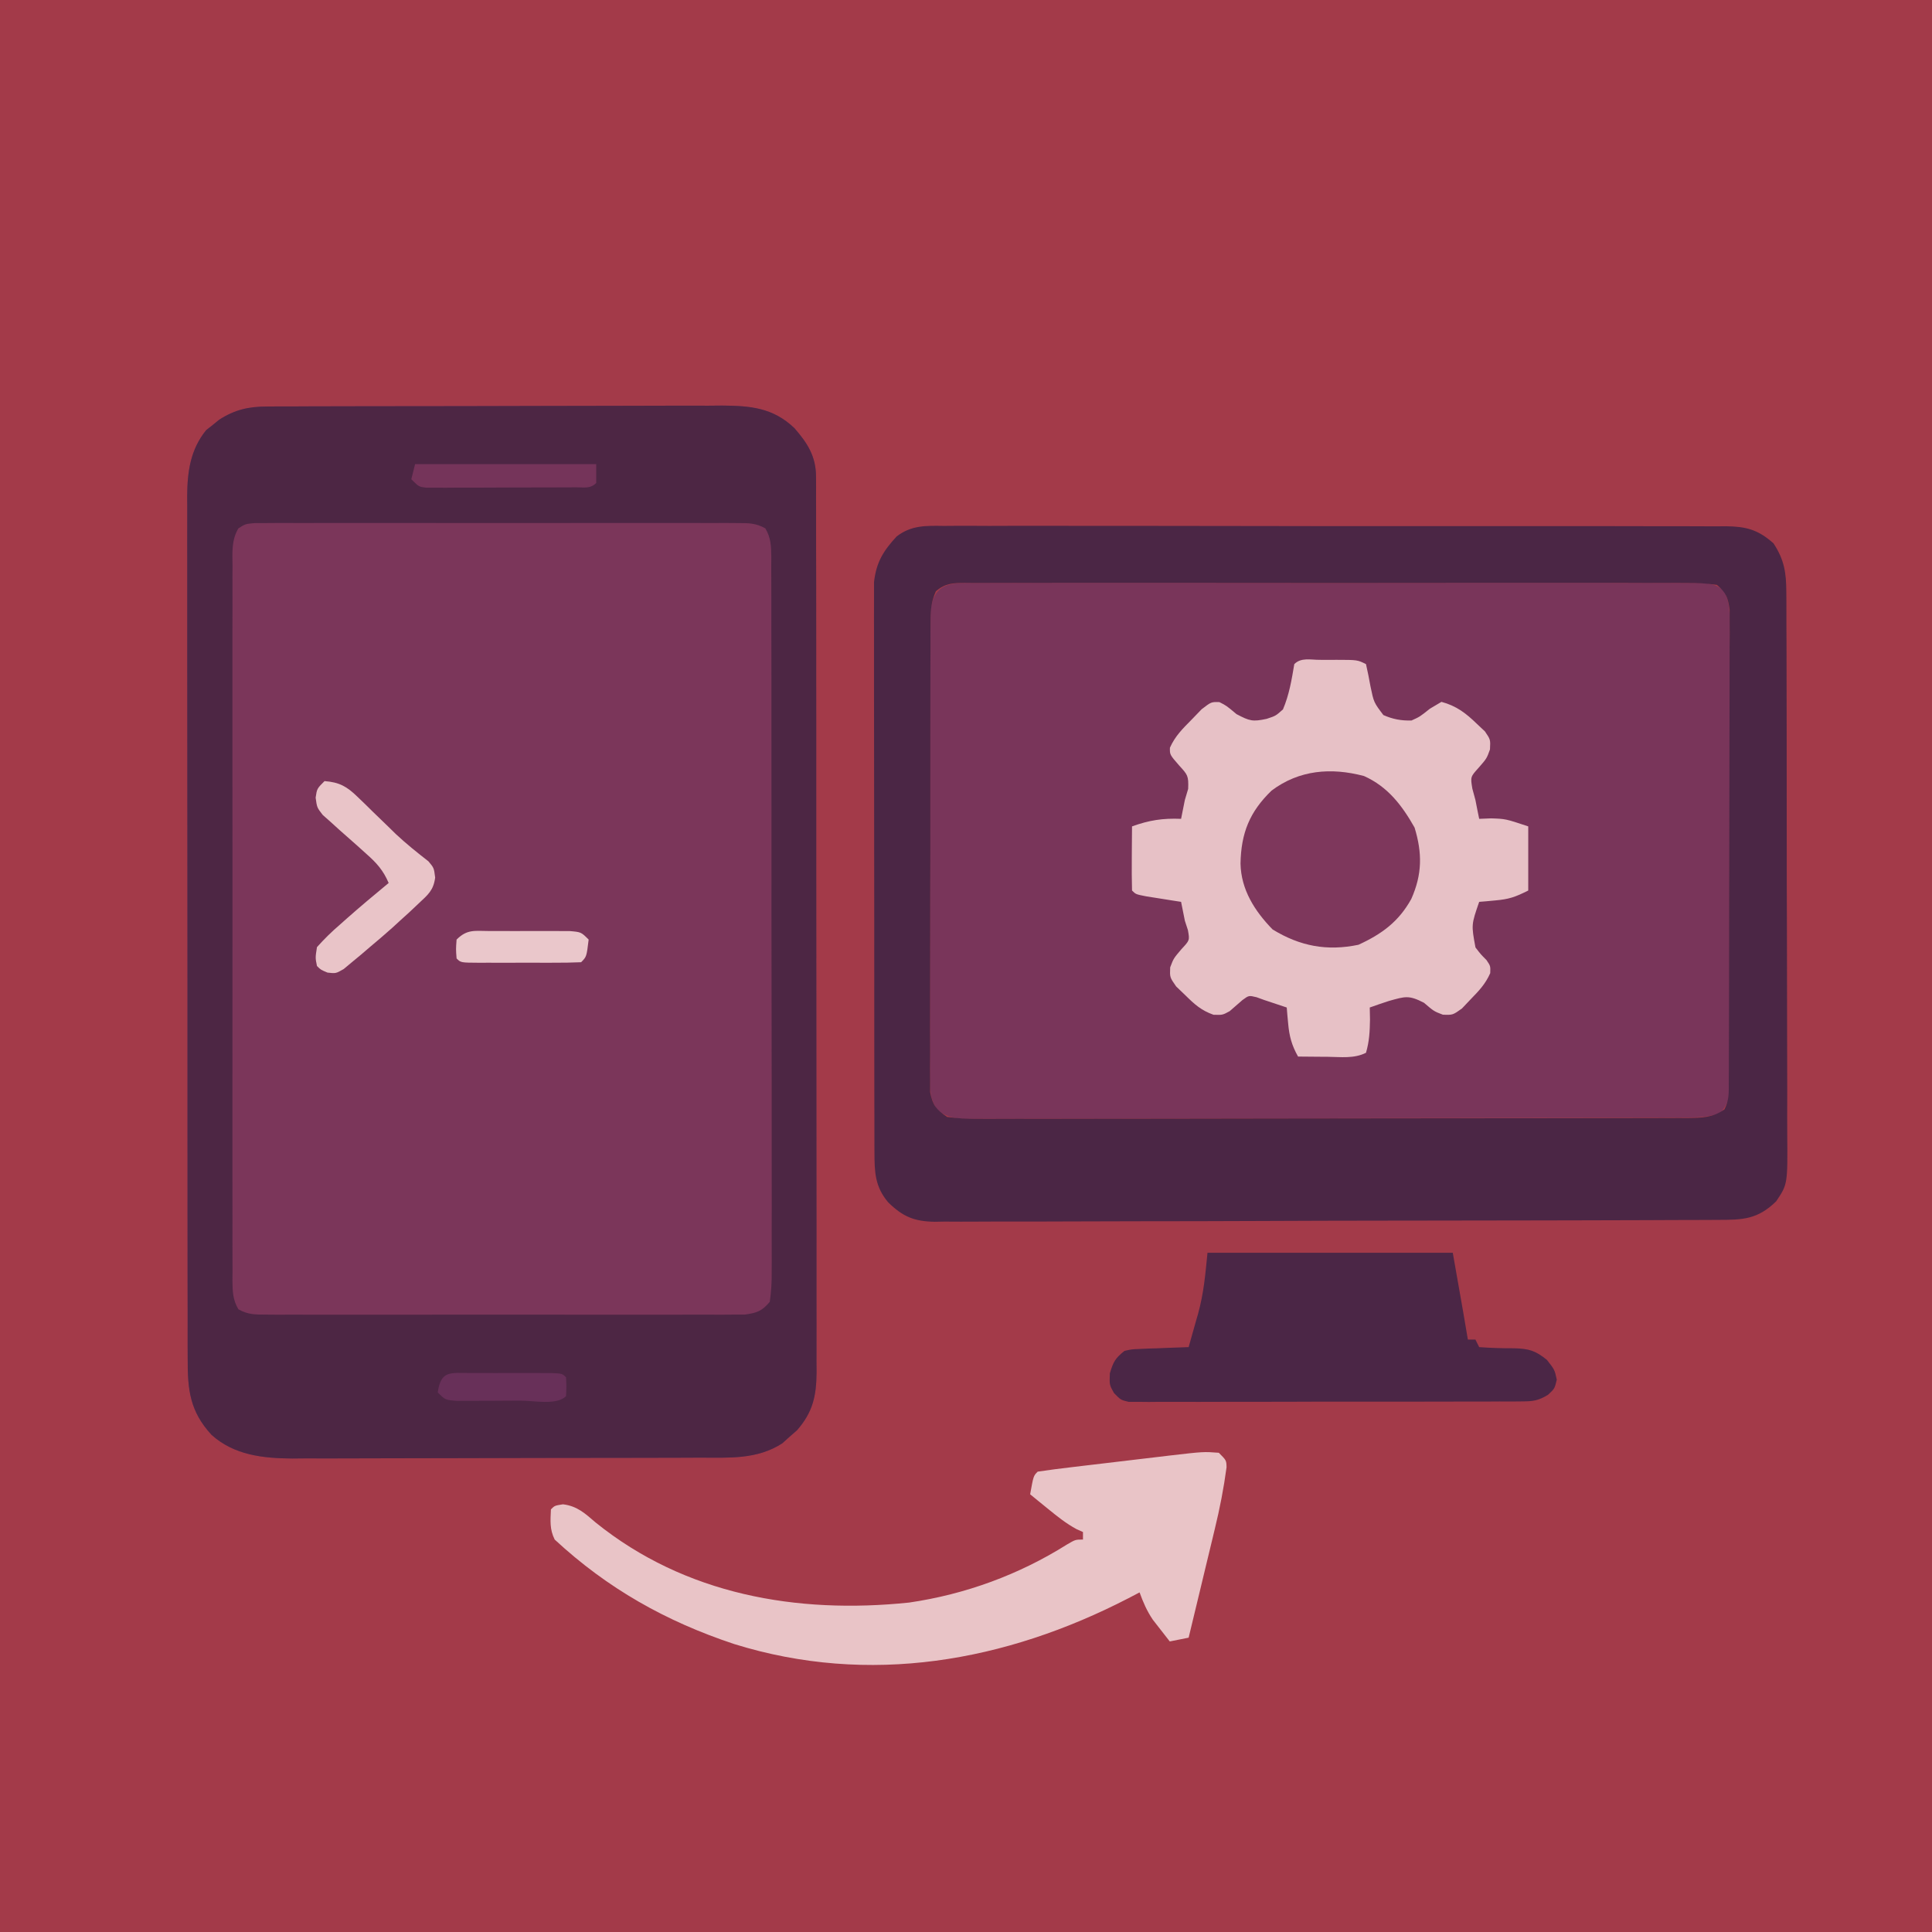 <?xml version="1.0" encoding="UTF-8"?>
<svg version="1.1" xmlns="http://www.w3.org/2000/svg" width="512" height="512">
<path d="M0 0 C168.96 0 337.92 0 512 0 C512 168.96 512 337.92 512 512 C343.04 512 174.08 512 0 512 C0 343.04 0 174.08 0 0 Z " fill="#A33A49" transform="translate(0,0)"/>
<path d="M0 0 C1.14 -0.009 2.279 -0.017 3.453 -0.026 C4.695 -0.025 5.936 -0.024 7.215 -0.023 C8.529 -0.03 9.843 -0.037 11.197 -0.043 C14.797 -0.061 18.396 -0.066 21.995 -0.067 C24.247 -0.069 26.498 -0.073 28.749 -0.078 C36.61 -0.097 44.471 -0.105 52.333 -0.103 C59.649 -0.102 66.964 -0.123 74.28 -0.155 C80.57 -0.181 86.861 -0.192 93.152 -0.19 C96.904 -0.19 100.657 -0.195 104.41 -0.217 C108.599 -0.24 112.787 -0.23 116.976 -0.218 C118.211 -0.23 119.446 -0.241 120.719 -0.252 C128.159 -0.198 134.167 0.326 139.803 5.715 C143.336 9.745 145.538 13.251 145.544 18.632 C145.55 19.503 145.556 20.375 145.562 21.273 C145.558 22.226 145.554 23.179 145.55 24.161 C145.554 25.177 145.558 26.193 145.562 27.24 C145.572 30.655 145.568 34.069 145.564 37.484 C145.568 39.928 145.574 42.372 145.58 44.816 C145.592 50.772 145.594 56.727 145.592 62.683 C145.59 67.524 145.592 72.366 145.596 77.207 C145.597 77.895 145.597 78.584 145.598 79.294 C145.599 80.693 145.6 82.092 145.601 83.492 C145.612 96.617 145.61 109.743 145.604 122.869 C145.599 134.876 145.61 146.883 145.629 158.891 C145.649 171.219 145.657 183.548 145.653 195.876 C145.651 202.798 145.654 209.72 145.668 216.642 C145.681 223.15 145.678 229.659 145.665 236.168 C145.663 238.559 145.666 240.949 145.674 243.34 C145.684 246.6 145.676 249.86 145.664 253.12 C145.671 254.068 145.678 255.017 145.686 255.994 C145.635 262.187 144.708 266.513 140.493 271.314 C139.848 271.876 139.204 272.438 138.539 273.017 C137.905 273.59 137.271 274.162 136.618 274.752 C129.932 279.104 122.413 278.564 114.72 278.558 C112.841 278.568 112.841 278.568 110.923 278.578 C107.501 278.594 104.08 278.601 100.658 278.602 C98.516 278.603 96.373 278.608 94.231 278.613 C86.744 278.631 79.256 278.64 71.769 278.638 C64.811 278.637 57.853 278.658 50.895 278.69 C44.903 278.716 38.912 278.726 32.92 278.725 C29.349 278.725 25.779 278.73 22.208 278.751 C18.221 278.775 14.235 278.765 10.247 278.753 C9.079 278.765 7.91 278.776 6.706 278.787 C-1.037 278.728 -8.672 277.908 -14.652 272.517 C-20.393 266.301 -21.004 260.561 -20.971 252.381 C-20.975 251.378 -20.979 250.375 -20.983 249.341 C-20.993 245.975 -20.989 242.61 -20.985 239.245 C-20.99 236.833 -20.995 234.422 -21.001 232.011 C-21.013 226.138 -21.015 220.265 -21.013 214.392 C-21.011 209.617 -21.013 204.843 -21.017 200.068 C-21.018 199.388 -21.018 198.708 -21.019 198.008 C-21.02 196.627 -21.021 195.246 -21.023 193.865 C-21.033 180.914 -21.031 167.963 -21.025 155.013 C-21.02 143.172 -21.031 131.331 -21.05 119.49 C-21.07 107.326 -21.078 95.163 -21.074 82.999 C-21.072 76.172 -21.075 69.345 -21.089 62.519 C-21.102 56.098 -21.099 49.677 -21.086 43.256 C-21.084 40.9 -21.087 38.544 -21.095 36.188 C-21.106 32.97 -21.097 29.753 -21.085 26.535 C-21.092 25.604 -21.099 24.674 -21.107 23.715 C-21.054 17.28 -20.272 11.411 -16.062 6.244 C-15.492 5.798 -14.923 5.352 -14.336 4.892 C-13.771 4.431 -13.206 3.969 -12.625 3.494 C-8.485 0.841 -4.886 0.017 0 0 Z " fill="#7B365A" transform="translate(70.711,107.733)"/>
<path d="M0 0 C1.256 -0.009 1.256 -0.009 2.538 -0.019 C5.355 -0.035 8.171 -0.022 10.988 -0.01 C13.003 -0.015 15.019 -0.022 17.034 -0.031 C22.515 -0.049 27.996 -0.042 33.478 -0.029 C39.206 -0.019 44.934 -0.029 50.662 -0.035 C60.283 -0.042 69.903 -0.033 79.524 -0.014 C90.657 0.008 101.79 0.001 112.923 -0.021 C122.47 -0.039 132.017 -0.042 141.565 -0.031 C147.272 -0.025 152.979 -0.024 158.686 -0.037 C164.051 -0.049 169.415 -0.041 174.78 -0.018 C176.753 -0.012 178.725 -0.014 180.698 -0.023 C183.383 -0.034 186.068 -0.02 188.754 0 C189.934 -0.013 189.934 -0.013 191.138 -0.027 C194.364 0.02 196.353 0.063 198.861 2.195 C200.083 4.977 200.252 6.978 200.251 10.018 C200.258 11.138 200.265 12.258 200.272 13.413 C200.265 14.637 200.257 15.862 200.249 17.123 C200.253 18.416 200.256 19.709 200.26 21.042 C200.27 24.585 200.26 28.128 200.247 31.671 C200.236 35.379 200.24 39.086 200.242 42.794 C200.243 49.019 200.231 55.244 200.213 61.469 C200.192 68.668 200.188 75.867 200.195 83.067 C200.2 89.991 200.195 96.915 200.183 103.839 C200.179 106.787 200.178 109.734 200.18 112.682 C200.182 116.795 200.168 120.908 200.151 125.022 C200.154 126.248 200.156 127.475 200.159 128.739 C200.152 129.856 200.145 130.974 200.138 132.125 C200.134 133.584 200.134 133.584 200.131 135.073 C199.877 137.508 199.877 137.508 197.877 140.508 C194.169 141.744 190.736 141.656 186.874 141.655 C186.05 141.659 185.225 141.662 184.375 141.666 C181.603 141.677 178.83 141.681 176.057 141.685 C174.073 141.691 172.089 141.698 170.105 141.705 C164.708 141.722 159.311 141.733 153.915 141.741 C150.546 141.746 147.176 141.752 143.807 141.759 C133.273 141.778 122.738 141.792 112.204 141.8 C100.03 141.81 87.856 141.836 75.682 141.877 C66.28 141.907 56.878 141.922 47.476 141.925 C41.856 141.927 36.237 141.936 30.618 141.961 C25.334 141.985 20.051 141.989 14.767 141.979 C12.826 141.978 10.885 141.985 8.943 141.998 C6.297 142.016 3.652 142.009 1.006 141.996 C0.234 142.007 -0.538 142.018 -1.334 142.029 C-4.714 141.988 -6.777 141.744 -9.6 139.821 C-11.465 136.988 -11.624 135.384 -11.624 132.005 C-11.639 130.326 -11.639 130.326 -11.654 128.614 C-11.645 127.391 -11.635 126.168 -11.625 124.908 C-11.63 123.617 -11.636 122.326 -11.641 120.995 C-11.655 117.456 -11.644 113.917 -11.628 110.378 C-11.614 106.673 -11.62 102.969 -11.624 99.264 C-11.626 93.044 -11.613 86.823 -11.59 80.602 C-11.563 73.411 -11.561 66.22 -11.573 59.028 C-11.584 52.109 -11.578 45.191 -11.564 38.272 C-11.558 35.328 -11.558 32.384 -11.563 29.44 C-11.568 25.329 -11.549 21.218 -11.527 17.108 C-11.532 15.885 -11.536 14.662 -11.541 13.402 C-11.531 12.283 -11.521 11.164 -11.511 10.011 C-11.508 9.039 -11.506 8.067 -11.503 7.066 C-10.453 0.001 -6.287 -0.071 0 0 Z " fill="#79355A" transform="translate(258.123,154.492)"/>
<path d="M0 0 C1.14 -0.009 2.279 -0.017 3.453 -0.026 C4.695 -0.025 5.936 -0.024 7.215 -0.023 C8.529 -0.03 9.843 -0.037 11.197 -0.043 C14.797 -0.061 18.396 -0.066 21.995 -0.067 C24.247 -0.069 26.498 -0.073 28.749 -0.078 C36.61 -0.097 44.471 -0.105 52.333 -0.103 C59.649 -0.102 66.964 -0.123 74.28 -0.155 C80.57 -0.181 86.861 -0.192 93.152 -0.19 C96.904 -0.19 100.657 -0.195 104.41 -0.217 C108.599 -0.24 112.787 -0.23 116.976 -0.218 C118.211 -0.23 119.446 -0.241 120.719 -0.252 C128.159 -0.198 134.167 0.326 139.803 5.715 C143.336 9.745 145.538 13.251 145.544 18.632 C145.55 19.503 145.556 20.375 145.562 21.273 C145.558 22.226 145.554 23.179 145.55 24.161 C145.554 25.177 145.558 26.193 145.562 27.24 C145.572 30.655 145.568 34.069 145.564 37.484 C145.568 39.928 145.574 42.372 145.58 44.816 C145.592 50.772 145.594 56.727 145.592 62.683 C145.59 67.524 145.592 72.366 145.596 77.207 C145.597 77.895 145.597 78.584 145.598 79.294 C145.599 80.693 145.6 82.092 145.601 83.492 C145.612 96.617 145.61 109.743 145.604 122.869 C145.599 134.876 145.61 146.883 145.629 158.891 C145.649 171.219 145.657 183.548 145.653 195.876 C145.651 202.798 145.654 209.72 145.668 216.642 C145.681 223.15 145.678 229.659 145.665 236.168 C145.663 238.559 145.666 240.949 145.674 243.34 C145.684 246.6 145.676 249.86 145.664 253.12 C145.671 254.068 145.678 255.017 145.686 255.994 C145.635 262.187 144.708 266.513 140.493 271.314 C139.848 271.876 139.204 272.438 138.539 273.017 C137.905 273.59 137.271 274.162 136.618 274.752 C129.932 279.104 122.413 278.564 114.72 278.558 C112.841 278.568 112.841 278.568 110.923 278.578 C107.501 278.594 104.08 278.601 100.658 278.602 C98.516 278.603 96.373 278.608 94.231 278.613 C86.744 278.631 79.256 278.64 71.769 278.638 C64.811 278.637 57.853 278.658 50.895 278.69 C44.903 278.716 38.912 278.726 32.92 278.725 C29.349 278.725 25.779 278.73 22.208 278.751 C18.221 278.775 14.235 278.765 10.247 278.753 C9.079 278.765 7.91 278.776 6.706 278.787 C-1.037 278.728 -8.672 277.908 -14.652 272.517 C-20.393 266.301 -21.004 260.561 -20.971 252.381 C-20.975 251.378 -20.979 250.375 -20.983 249.341 C-20.993 245.975 -20.989 242.61 -20.985 239.245 C-20.99 236.833 -20.995 234.422 -21.001 232.011 C-21.013 226.138 -21.015 220.265 -21.013 214.392 C-21.011 209.617 -21.013 204.843 -21.017 200.068 C-21.018 199.388 -21.018 198.708 -21.019 198.008 C-21.02 196.627 -21.021 195.246 -21.023 193.865 C-21.033 180.914 -21.031 167.963 -21.025 155.013 C-21.02 143.172 -21.031 131.331 -21.05 119.49 C-21.07 107.326 -21.078 95.163 -21.074 82.999 C-21.072 76.172 -21.075 69.345 -21.089 62.519 C-21.102 56.098 -21.099 49.677 -21.086 43.256 C-21.084 40.9 -21.087 38.544 -21.095 36.188 C-21.106 32.97 -21.097 29.753 -21.085 26.535 C-21.092 25.604 -21.099 24.674 -21.107 23.715 C-21.054 17.28 -20.272 11.411 -16.062 6.244 C-15.492 5.798 -14.923 5.352 -14.336 4.892 C-13.771 4.431 -13.206 3.969 -12.625 3.494 C-8.485 0.841 -4.886 0.017 0 0 Z M-7.531 32.288 C-9.414 35.448 -9.122 38.741 -9.091 42.315 C-9.096 43.144 -9.101 43.973 -9.106 44.828 C-9.118 47.617 -9.108 50.406 -9.099 53.195 C-9.103 55.191 -9.108 57.186 -9.115 59.182 C-9.128 64.609 -9.123 70.037 -9.114 75.464 C-9.106 81.137 -9.113 86.809 -9.118 92.481 C-9.123 102.007 -9.116 111.533 -9.102 121.06 C-9.085 132.084 -9.091 143.108 -9.107 154.132 C-9.121 163.586 -9.123 173.04 -9.115 182.493 C-9.11 188.145 -9.11 193.796 -9.119 199.447 C-9.128 204.759 -9.122 210.071 -9.105 215.383 C-9.101 217.337 -9.102 219.29 -9.109 221.243 C-9.117 223.902 -9.106 226.561 -9.091 229.22 C-9.098 229.999 -9.105 230.778 -9.112 231.581 C-9.08 234.486 -9.04 236.716 -7.528 239.247 C-5.01 240.661 -3.138 240.645 -0.252 240.648 C1.45 240.661 1.45 240.661 3.186 240.674 C5.053 240.665 5.053 240.665 6.959 240.656 C8.27 240.661 9.581 240.666 10.931 240.672 C14.528 240.685 18.125 240.68 21.722 240.67 C25.485 240.663 29.249 240.67 33.012 240.675 C39.333 240.68 45.653 240.673 51.974 240.659 C59.282 240.642 66.59 240.647 73.898 240.664 C80.17 240.678 86.443 240.68 92.716 240.672 C96.463 240.667 100.21 240.666 103.957 240.676 C108.135 240.687 112.312 240.672 116.49 240.656 C118.355 240.665 118.355 240.665 120.258 240.674 C121.395 240.666 122.532 240.657 123.704 240.648 C124.691 240.647 125.679 240.646 126.697 240.645 C129.899 240.179 131.18 239.75 133.289 237.267 C133.688 234.456 133.825 232.034 133.791 229.22 C133.796 228.391 133.802 227.561 133.807 226.707 C133.821 223.917 133.806 221.129 133.791 218.34 C133.795 216.344 133.8 214.349 133.808 212.353 C133.822 206.925 133.81 201.498 133.794 196.07 C133.78 190.398 133.786 184.726 133.79 179.054 C133.793 169.528 133.779 160.001 133.756 150.475 C133.729 139.451 133.728 128.427 133.739 117.403 C133.75 106.812 133.744 96.22 133.73 85.628 C133.724 81.115 133.724 76.601 133.729 72.088 C133.734 66.775 133.724 61.464 133.702 56.151 C133.696 54.198 133.696 52.245 133.701 50.292 C133.707 47.633 133.694 44.974 133.677 42.315 C133.683 41.536 133.689 40.757 133.695 39.954 C133.661 37.05 133.618 34.818 132.109 32.288 C129.578 30.869 127.686 30.89 124.786 30.886 C123.07 30.874 123.07 30.874 121.319 30.861 C120.063 30.867 118.806 30.873 117.512 30.879 C116.177 30.875 114.841 30.87 113.506 30.863 C109.878 30.85 106.25 30.855 102.622 30.864 C98.827 30.872 95.033 30.865 91.239 30.86 C84.867 30.855 78.495 30.862 72.122 30.876 C64.752 30.893 57.382 30.887 50.012 30.871 C43.687 30.857 37.363 30.855 31.038 30.863 C27.259 30.868 23.481 30.868 19.702 30.859 C16.149 30.85 12.597 30.856 9.045 30.873 C7.116 30.879 5.188 30.87 3.26 30.861 C2.116 30.869 0.972 30.878 -0.207 30.886 C-1.203 30.888 -2.199 30.889 -3.226 30.89 C-5.689 31.115 -5.689 31.115 -7.531 32.288 Z " fill="#4D2644" transform="translate(70.711,107.733)"/>
<path d="M0 0 C0.912 -0.007 1.823 -0.014 2.762 -0.021 C5.812 -0.039 8.86 -0.021 11.91 -0.003 C14.098 -0.008 16.286 -0.015 18.474 -0.025 C24.414 -0.043 30.354 -0.03 36.294 -0.011 C42.509 0.006 48.724 -0.003 54.939 -0.008 C65.377 -0.013 75.814 0.003 86.252 0.031 C96.986 0.06 107.72 0.067 118.454 0.052 C131.396 0.033 144.338 0.035 157.281 0.054 C162.222 0.061 167.162 0.06 172.103 0.052 C177.921 0.045 183.739 0.057 189.556 0.084 C191.692 0.091 193.828 0.091 195.964 0.084 C198.878 0.075 201.791 0.091 204.706 0.114 C205.552 0.105 206.398 0.097 207.27 0.089 C212.566 0.163 215.758 0.96 219.853 4.628 C222.704 8.972 223.231 12.388 223.247 17.529 C223.253 18.199 223.259 18.868 223.266 19.559 C223.282 21.79 223.278 24.021 223.273 26.253 C223.28 27.858 223.289 29.463 223.298 31.069 C223.321 35.42 223.324 39.771 223.322 44.122 C223.322 47.758 223.33 51.394 223.339 55.029 C223.358 63.608 223.361 72.186 223.354 80.765 C223.347 89.608 223.37 98.451 223.407 107.294 C223.438 114.894 223.449 122.493 223.445 130.092 C223.443 134.628 223.449 139.164 223.473 143.699 C223.496 147.965 223.494 152.23 223.473 156.496 C223.47 158.059 223.475 159.622 223.489 161.185 C223.602 174.447 223.602 174.447 220.564 178.988 C215.612 183.81 211.711 183.923 204.953 183.909 C204.044 183.915 203.135 183.921 202.198 183.927 C199.145 183.944 196.092 183.947 193.039 183.95 C190.853 183.96 188.667 183.97 186.48 183.981 C180.536 184.007 174.592 184.02 168.648 184.029 C164.935 184.034 161.222 184.043 157.509 184.052 C145.228 184.08 132.947 184.099 120.666 184.107 C120.004 184.108 119.342 184.108 118.66 184.109 C117.997 184.109 117.334 184.11 116.651 184.11 C105.912 184.118 95.173 184.153 84.434 184.199 C73.404 184.247 62.374 184.271 51.343 184.274 C45.152 184.276 38.961 184.288 32.769 184.324 C26.946 184.357 21.123 184.361 15.299 184.343 C13.162 184.342 11.025 184.351 8.888 184.37 C5.969 184.396 3.053 184.384 0.134 184.363 C-1.133 184.387 -1.133 184.387 -2.426 184.412 C-7.859 184.321 -10.881 183.075 -14.783 179.244 C-18.277 175.105 -18.399 171.223 -18.408 165.955 C-18.412 165.298 -18.415 164.64 -18.419 163.963 C-18.43 161.767 -18.426 159.572 -18.422 157.376 C-18.426 155.799 -18.431 154.222 -18.437 152.645 C-18.451 148.366 -18.451 144.087 -18.449 139.808 C-18.448 136.235 -18.452 132.661 -18.457 129.087 C-18.468 120.656 -18.469 112.225 -18.463 103.794 C-18.457 95.099 -18.469 86.404 -18.49 77.709 C-18.508 70.241 -18.514 62.772 -18.511 55.304 C-18.509 50.845 -18.512 46.385 -18.525 41.926 C-18.538 37.733 -18.536 33.54 -18.523 29.346 C-18.521 27.809 -18.523 26.271 -18.532 24.734 C-18.542 22.632 -18.534 20.53 -18.521 18.428 C-18.521 17.253 -18.522 16.078 -18.522 14.867 C-17.916 9.633 -16.078 6.638 -12.531 2.792 C-8.618 -0.206 -4.773 -0.067 0 0 Z M-2.131 17.316 C-3.351 20.093 -3.527 22.096 -3.535 25.131 C-3.545 26.25 -3.555 27.369 -3.565 28.522 C-3.56 29.745 -3.556 30.968 -3.551 32.228 C-3.558 33.519 -3.565 34.811 -3.572 36.141 C-3.59 39.68 -3.589 43.219 -3.583 46.759 C-3.58 49.714 -3.586 52.668 -3.592 55.623 C-3.606 62.594 -3.605 69.564 -3.593 76.534 C-3.582 83.725 -3.596 90.917 -3.623 98.108 C-3.645 104.283 -3.651 110.458 -3.645 116.633 C-3.642 120.321 -3.645 124.009 -3.662 127.696 C-3.68 131.807 -3.666 135.918 -3.649 140.029 C-3.658 141.252 -3.668 142.475 -3.678 143.735 C-3.663 145.413 -3.663 145.413 -3.648 147.125 C-3.648 148.097 -3.648 149.069 -3.648 150.07 C-2.969 153.538 -2.069 154.638 0.853 156.628 C3.691 157.017 6.139 157.16 8.976 157.123 C9.801 157.127 10.627 157.132 11.477 157.137 C14.247 157.149 17.016 157.131 19.786 157.114 C21.771 157.116 23.755 157.12 25.739 157.126 C31.132 157.135 36.524 157.12 41.916 157.1 C47.555 157.082 53.193 157.086 58.831 157.086 C68.3 157.084 77.769 157.067 87.239 157.04 C98.193 157.008 109.147 156.998 120.101 156.999 C130.63 157.001 141.159 156.99 151.688 156.974 C156.173 156.967 160.658 156.963 165.143 156.962 C170.422 156.96 175.701 156.948 180.981 156.928 C182.92 156.922 184.86 156.919 186.8 156.92 C189.444 156.921 192.087 156.91 194.73 156.896 C195.887 156.9 195.887 156.9 197.068 156.905 C200.782 156.871 203.763 156.83 206.853 154.628 C208.135 152.063 207.985 150.239 207.993 147.365 C207.999 146.249 208.005 145.133 208.011 143.983 C208.012 142.753 208.013 141.523 208.014 140.256 C208.019 138.965 208.024 137.673 208.029 136.343 C208.042 132.796 208.049 129.248 208.053 125.701 C208.056 123.485 208.06 121.27 208.065 119.054 C208.078 112.125 208.088 105.195 208.092 98.266 C208.096 90.262 208.114 82.259 208.143 74.255 C208.164 68.072 208.175 61.888 208.176 55.705 C208.177 52.01 208.183 48.316 208.201 44.621 C208.22 40.5 208.216 36.38 208.209 32.26 C208.223 30.42 208.223 30.42 208.237 28.544 C208.232 27.422 208.226 26.301 208.22 25.145 C208.222 24.17 208.223 23.196 208.225 22.192 C207.762 19.001 207.328 17.732 204.853 15.628 C202.018 15.228 199.567 15.088 196.73 15.12 C195.892 15.114 195.055 15.108 194.192 15.101 C191.375 15.085 188.559 15.098 185.742 15.111 C183.726 15.105 181.711 15.098 179.696 15.089 C174.214 15.071 168.733 15.078 163.252 15.091 C157.524 15.101 151.796 15.092 146.068 15.085 C136.447 15.078 126.827 15.088 117.206 15.107 C106.073 15.128 94.94 15.121 83.807 15.099 C74.26 15.081 64.712 15.079 55.165 15.089 C49.458 15.095 43.751 15.096 38.044 15.083 C32.679 15.071 27.314 15.079 21.95 15.103 C19.977 15.108 18.005 15.106 16.032 15.098 C13.346 15.087 10.662 15.1 7.976 15.12 C7.189 15.111 6.402 15.102 5.592 15.093 C2.366 15.14 0.377 15.182 -2.131 17.316 Z " fill="#4B2645" transform="translate(250.147,139.372)"/>
<path d="M0 0 C0.746 0.004 1.491 0.008 2.26 0.012 C3.002 0.008 3.743 0.004 4.508 0 C10.069 0.01 10.069 0.01 12.322 1.137 C12.773 3.083 13.158 5.045 13.51 7.012 C14.393 11.28 14.393 11.28 16.932 14.633 C19.392 15.731 21.695 16.156 24.385 16.074 C26.584 15.085 26.584 15.085 29.26 12.949 C30.27 12.351 31.281 11.753 32.322 11.137 C36.274 12.196 38.793 14.126 41.697 16.949 C42.406 17.616 43.115 18.282 43.846 18.969 C45.322 21.137 45.322 21.137 45.182 23.746 C44.322 26.137 44.322 26.137 42.197 28.574 C39.993 31.013 39.993 31.013 40.51 34.137 C40.778 35.127 41.046 36.117 41.322 37.137 C41.508 38.085 41.694 39.034 41.885 40.012 C42.101 41.064 42.101 41.064 42.322 42.137 C43.354 42.095 44.385 42.054 45.447 42.012 C49.322 42.137 49.322 42.137 55.322 44.137 C55.322 49.747 55.322 55.357 55.322 61.137 C51.849 62.874 50.246 63.438 46.572 63.762 C45.773 63.836 44.974 63.911 44.15 63.988 C43.547 64.037 42.944 64.086 42.322 64.137 C40.223 70.205 40.223 70.205 41.338 76.219 C42.719 78.019 42.719 78.019 44.256 79.566 C45.322 81.137 45.322 81.137 45.248 83.031 C43.991 85.89 42.25 87.717 40.072 89.949 C38.92 91.165 38.92 91.165 37.744 92.406 C35.322 94.137 35.322 94.137 32.689 94.039 C30.322 93.137 30.322 93.137 27.697 90.887 C23.665 88.796 22.692 89.211 18.447 90.387 C16.731 90.945 15.019 91.521 13.322 92.137 C13.343 93.189 13.364 94.24 13.385 95.324 C13.333 98.479 13.209 101.123 12.322 104.137 C9.134 105.731 5.693 105.238 2.197 105.199 C1.443 105.195 0.689 105.19 -0.088 105.186 C-1.951 105.174 -3.814 105.156 -5.678 105.137 C-7.349 102.175 -8.005 99.766 -8.303 96.387 C-8.377 95.588 -8.452 94.788 -8.529 93.965 C-8.578 93.362 -8.627 92.758 -8.678 92.137 C-10.673 91.456 -12.674 90.792 -14.678 90.137 C-15.662 89.779 -15.662 89.779 -16.666 89.414 C-18.721 88.918 -18.721 88.918 -20.424 90.168 C-21.55 91.146 -22.675 92.125 -23.799 93.105 C-25.678 94.137 -25.678 94.137 -28.096 94.059 C-31.341 92.9 -33.109 91.306 -35.553 88.887 C-36.355 88.118 -37.156 87.35 -37.982 86.559 C-39.678 84.137 -39.678 84.137 -39.568 81.496 C-38.678 79.137 -38.678 79.137 -36.553 76.637 C-34.388 74.322 -34.388 74.322 -34.865 71.637 C-35.133 70.812 -35.401 69.987 -35.678 69.137 C-36.023 67.472 -36.358 65.806 -36.678 64.137 C-37.532 64.004 -38.387 63.871 -39.268 63.734 C-40.372 63.558 -41.477 63.381 -42.615 63.199 C-43.717 63.025 -44.82 62.851 -45.955 62.672 C-48.678 62.137 -48.678 62.137 -49.678 61.137 C-49.751 58.274 -49.77 55.436 -49.74 52.574 C-49.736 51.768 -49.731 50.962 -49.727 50.131 C-49.715 48.133 -49.697 46.135 -49.678 44.137 C-45.119 42.497 -41.54 41.942 -36.678 42.137 C-36.335 40.472 -36.004 38.805 -35.678 37.137 C-35.389 36.167 -35.1 35.198 -34.803 34.199 C-34.66 30.711 -34.955 30.449 -37.178 28.012 C-39.678 25.137 -39.678 25.137 -39.635 23.289 C-38.261 20.199 -36.235 18.222 -33.865 15.824 C-32.993 14.921 -32.12 14.017 -31.221 13.086 C-28.678 11.137 -28.678 11.137 -26.521 11.203 C-24.678 12.137 -24.678 12.137 -21.99 14.387 C-18.479 16.242 -17.703 16.432 -13.99 15.637 C-11.593 14.845 -11.593 14.845 -9.678 13.137 C-8.02 9.22 -7.376 5.312 -6.678 1.137 C-4.866 -0.675 -2.408 0.004 0 0 Z " fill="#E7C1C6" transform="translate(349.678,174.863)"/>
<path d="M0 0 C2 2 2 2 2.049 3.841 C1.31 9.379 0.259 14.765 -1.066 20.191 C-1.265 21.022 -1.463 21.853 -1.667 22.709 C-2.294 25.328 -2.928 27.945 -3.562 30.562 C-3.992 32.352 -4.421 34.142 -4.85 35.932 C-5.894 40.289 -6.945 44.645 -8 49 C-10.475 49.495 -10.475 49.495 -13 50 C-13.965 48.776 -14.922 47.546 -15.875 46.312 C-16.409 45.628 -16.942 44.944 -17.492 44.238 C-19.065 41.904 -20.047 39.641 -21 37 C-21.969 37.508 -22.939 38.016 -23.938 38.539 C-56.573 55.404 -92.639 61.818 -128.438 50.688 C-146.559 44.674 -162.005 35.966 -176 23 C-177.366 20.268 -177.128 18.018 -177 15 C-176 14 -176 14 -173.805 13.656 C-170.005 14.122 -167.934 16.095 -165.125 18.5 C-141.437 37.597 -111.881 42.793 -82.068 39.695 C-67.18 37.519 -52.97 32.322 -40.258 24.32 C-38 23 -38 23 -36 23 C-36 22.34 -36 21.68 -36 21 C-36.552 20.755 -37.103 20.51 -37.672 20.258 C-40.476 18.743 -42.781 16.889 -45.25 14.875 C-46.142 14.151 -47.034 13.426 -47.953 12.68 C-48.629 12.125 -49.304 11.571 -50 11 C-49.125 6.125 -49.125 6.125 -48 5 C-44.975 4.553 -41.962 4.162 -38.926 3.809 C-37.551 3.644 -37.551 3.644 -36.148 3.477 C-34.202 3.245 -32.256 3.016 -30.31 2.788 C-27.342 2.441 -24.375 2.085 -21.408 1.729 C-19.518 1.505 -17.628 1.281 -15.738 1.059 C-14.854 0.952 -13.969 0.846 -13.058 0.737 C-4.039 -0.307 -4.039 -0.307 0 0 Z " fill="#E9C4C7" transform="translate(323,385)"/>
<path d="M0 0 C21.45 0 42.9 0 65 0 C68 17 68 17 69 23 C69.66 23 70.32 23 71 23 C71.495 23.99 71.495 23.99 72 25 C75.105 25.231 78.166 25.318 81.277 25.303 C85.186 25.422 86.869 25.894 89.949 28.379 C92 31 92 31 92.562 33.625 C92 36 92 36 90.257 37.624 C87.683 39.193 86.313 39.379 83.325 39.388 C81.922 39.403 81.922 39.403 80.491 39.418 C79.473 39.413 78.454 39.409 77.404 39.404 C76.326 39.411 75.247 39.418 74.136 39.425 C70.568 39.443 67.001 39.439 63.434 39.434 C60.958 39.438 58.482 39.443 56.006 39.449 C50.817 39.458 45.628 39.456 40.439 39.446 C33.778 39.435 27.118 39.455 20.457 39.484 C15.345 39.502 10.233 39.502 5.121 39.496 C2.665 39.496 0.208 39.502 -2.248 39.515 C-5.677 39.529 -9.105 39.519 -12.533 39.502 C-13.554 39.511 -14.575 39.521 -15.627 39.531 C-16.559 39.521 -17.492 39.511 -18.452 39.501 C-19.263 39.501 -20.073 39.501 -20.909 39.501 C-23 39 -23 39 -24.792 37.16 C-26 35 -26 35 -25.875 31.938 C-24.965 28.881 -24.434 27.935 -22 26 C-20.099 25.568 -20.099 25.568 -17.988 25.488 C-16.852 25.435 -16.852 25.435 -15.693 25.381 C-14.908 25.358 -14.122 25.336 -13.312 25.312 C-12.117 25.261 -12.117 25.261 -10.896 25.209 C-8.931 25.127 -6.966 25.062 -5 25 C-4.344 22.711 -3.7 20.419 -3.062 18.125 C-2.88 17.493 -2.698 16.862 -2.51 16.211 C-0.983 10.66 -0.594 5.94 0 0 Z " fill="#4B2646" transform="translate(320,332)"/>
<path d="M0 0 C6.302 2.822 10.07 7.776 13.398 13.656 C15.468 20.441 15.432 26.059 12.523 32.594 C9.185 38.609 4.691 41.892 -1.477 44.719 C-9.811 46.455 -16.99 45.097 -24.227 40.656 C-28.963 35.788 -32.578 30.142 -32.727 23.219 C-32.582 15.12 -30.322 9.482 -24.488 3.852 C-17.192 -1.617 -8.752 -2.319 0 0 Z " fill="#7E375C" transform="translate(361.477,205.656)"/>
<path d="M0 0 C3.914 0.293 5.935 1.429 8.707 4.133 C9.377 4.775 10.046 5.417 10.736 6.078 C11.764 7.091 11.764 7.091 12.812 8.125 C14.172 9.441 15.533 10.757 16.895 12.07 C17.897 13.051 17.897 13.051 18.92 14.052 C21.661 16.619 24.576 18.951 27.538 21.257 C29 23 29 23 29.323 25.569 C28.875 28.943 27.461 30.072 25 32.375 C24.175 33.154 23.35 33.932 22.5 34.734 C21.262 35.856 21.262 35.856 20 37 C19.319 37.624 18.639 38.248 17.938 38.891 C15.989 40.634 14.006 42.323 12 44 C11.221 44.668 10.443 45.335 9.641 46.023 C8.457 47.002 8.457 47.002 7.25 48 C6.533 48.598 5.817 49.196 5.078 49.812 C3 51 3 51 0.797 50.75 C-1 50 -1 50 -2 49 C-2.445 46.812 -2.445 46.812 -2 44 C-0.008 41.777 1.877 39.925 4.125 38 C4.98 37.238 4.98 37.238 5.852 36.461 C9.5 33.227 13.243 30.106 17 27 C15.565 23.643 13.815 21.687 11.086 19.285 C10.325 18.599 9.565 17.912 8.781 17.205 C7.175 15.775 5.563 14.35 3.945 12.932 C3.187 12.244 2.429 11.556 1.648 10.848 C0.949 10.229 0.249 9.61 -0.471 8.973 C-2 7 -2 7 -2.353 4.385 C-2 2 -2 2 0 0 Z " fill="#E9C4C8" transform="translate(86,207)"/>
<path d="M0 0 C15.84 0 31.68 0 48 0 C48 1.65 48 3.3 48 5 C46.43 6.57 44.876 6.135 42.696 6.145 C41.324 6.155 41.324 6.155 39.925 6.165 C38.432 6.166 38.432 6.166 36.91 6.168 C35.895 6.171 34.88 6.175 33.835 6.178 C31.684 6.183 29.532 6.185 27.381 6.185 C24.08 6.187 20.779 6.206 17.479 6.225 C15.393 6.228 13.308 6.23 11.223 6.23 C10.23 6.238 9.237 6.245 8.214 6.252 C7.297 6.249 6.379 6.246 5.434 6.243 C4.624 6.244 3.814 6.246 2.98 6.247 C1 6 1 6 -1 4 C-0.67 2.68 -0.34 1.36 0 0 Z " fill="#75345A" transform="translate(110,123)"/>
<path d="M0 0 C1.021 -0.003 1.021 -0.003 2.062 -0.006 C3.501 -0.007 4.94 -0.003 6.379 0.005 C8.585 0.016 10.79 0.005 12.996 -0.008 C14.393 -0.006 15.79 -0.004 17.188 0 C18.463 0.002 19.739 0.005 21.053 0.007 C24.094 0.266 24.094 0.266 26.094 2.266 C25.538 6.821 25.538 6.821 24.094 8.266 C21.73 8.366 19.396 8.405 17.031 8.398 C16.325 8.399 15.618 8.4 14.89 8.401 C13.394 8.402 11.898 8.4 10.401 8.396 C8.103 8.391 5.806 8.396 3.508 8.402 C2.057 8.402 0.607 8.4 -0.844 8.398 C-1.881 8.401 -1.881 8.401 -2.94 8.405 C-7.791 8.381 -7.791 8.381 -8.906 7.266 C-9.094 4.828 -9.094 4.828 -8.906 2.266 C-6.038 -0.603 -4.01 0.007 0 0 Z " fill="#EAC7CB" transform="translate(129.906,246.734)"/>
<path d="M0 0 C0.684 -0.001 1.369 -0.002 2.074 -0.003 C3.523 -0.004 4.972 -0.002 6.421 0.002 C8.647 0.008 10.872 0.002 13.098 -0.004 C14.503 -0.003 15.908 -0.002 17.312 0 C18.6 0.001 19.887 0.002 21.213 0.003 C24.156 0.133 24.156 0.133 25.156 1.133 C25.281 3.633 25.281 3.633 25.156 6.133 C22.681 8.608 16.615 7.306 13.146 7.318 C12.42 7.318 11.694 7.318 10.946 7.318 C8.731 7.32 6.517 7.338 4.303 7.357 C2.901 7.36 1.499 7.362 0.098 7.363 C-1.184 7.367 -2.466 7.371 -3.787 7.376 C-6.844 7.133 -6.844 7.133 -8.844 5.133 C-7.947 -0.787 -5.571 0.005 0 0 Z " fill="#683059" transform="translate(124.844,363.867)"/>
</svg>
